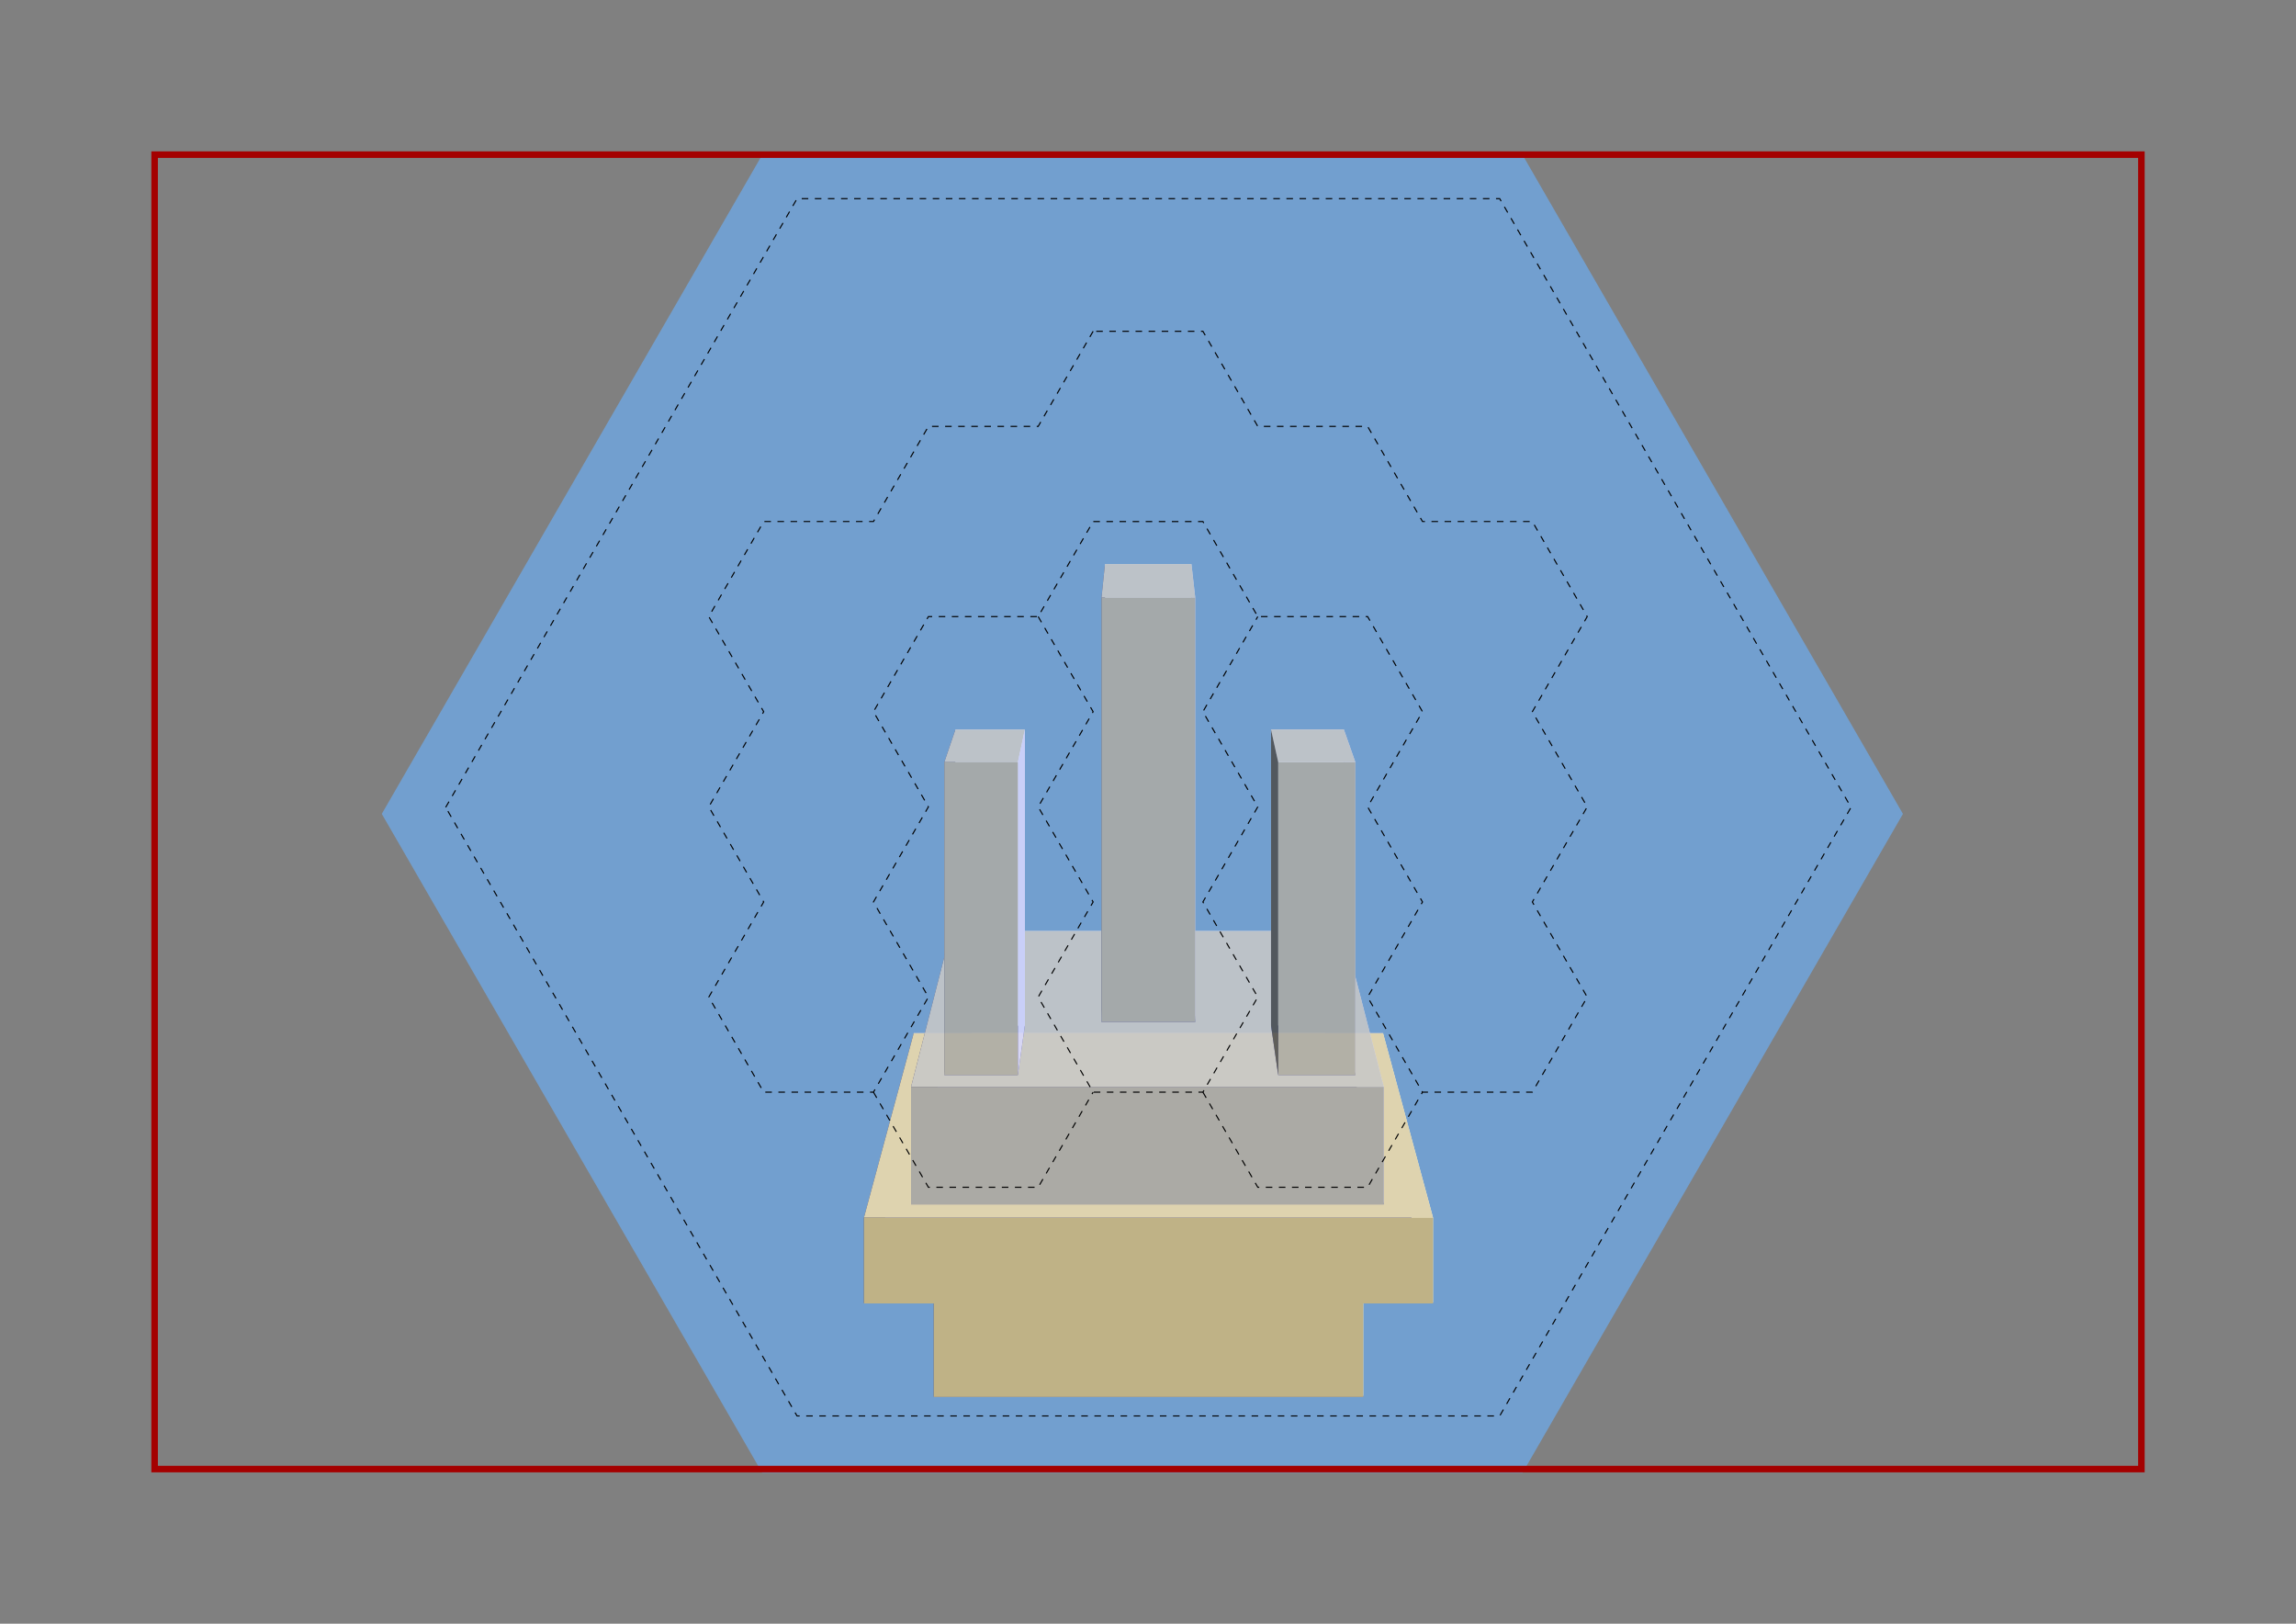 <?xml version="1.0" encoding="UTF-8" standalone="no"?>
<!-- Created with Inkscape (http://www.inkscape.org/) -->

<svg
   xmlns:dc="http://purl.org/dc/elements/1.1/"
   xmlns:cc="http://creativecommons.org/ns#"
   xmlns:rdf="http://www.w3.org/1999/02/22-rdf-syntax-ns#"
   xmlns:svg="http://www.w3.org/2000/svg"
   xmlns="http://www.w3.org/2000/svg"
   xmlns:sodipodi="http://sodipodi.sourceforge.net/DTD/sodipodi-0.dtd"
   xmlns:inkscape="http://www.inkscape.org/namespaces/inkscape"
   width="1052.362"
   height="744.094"
   id="svg24672"
   version="1.1"
   inkscape:version="0.48.3.1 r9886"
   sodipodi:docname="plateau roi blanc.svg">
  <rect width="100%" height="100%" fill="#808080" stroke="none"/>
  <sodipodi:namedview
     id="base"
     pagecolor="#ffffff"
     bordercolor="#666666"
     borderopacity="1.0"
     inkscape:pageopacity="0.0"
     inkscape:pageshadow="2"
     inkscape:zoom="0.87085715"
     inkscape:cx="526.18109"
     inkscape:cy="372.04724"
     inkscape:document-units="px"
     inkscape:current-layer="layer4"
     showgrid="false"
     inkscape:window-width="1600"
     inkscape:window-height="849"
     inkscape:window-x="0"
     inkscape:window-y="25"
     inkscape:window-maximized="1"
     inkscape:snap-page="true"
     borderlayer="true"
     showguides="true"
     inkscape:guide-bbox="true"
     inkscape:snap-global="false">
    <sodipodi:guide
       orientation="0,1"
       position="525.738,665.846"
       id="guide7348" />
    <sodipodi:guide
       orientation="1,0"
       position="525.738,665.846"
       id="guide7350" />
  </sodipodi:namedview>
  <defs
     id="defs24674">
    <inkscape:perspective
       sodipodi:type="inkscape:persp3d"
       inkscape:vp_x="-540.59823 : 6.6202003e-14 : 0"
       inkscape:vp_y="0 : 1000 : 0"
       inkscape:vp_z="523.03474 : 667.74355 : 1"
       inkscape:persp3d-origin="598.4994 : -53.85405 : 1"
       id="perspective8004" />
    <inkscape:perspective
       sodipodi:type="inkscape:persp3d"
       inkscape:vp_x="-540.59823 : 6.6202003e-14 : 0"
       inkscape:vp_y="0 : 1000 : 0"
       inkscape:vp_z="525.4406 : 667.74355 : 1"
       inkscape:persp3d-origin="425.6593 : -56.699681 : 1"
       id="perspective7988" />
    <inkscape:perspective
       sodipodi:type="inkscape:persp3d"
       inkscape:vp_x="-540.59823 : 6.6202003e-14 : 0"
       inkscape:vp_y="0 : 1000 : 0"
       inkscape:vp_z="525.4406 : 667.47567 : 1"
       inkscape:persp3d-origin="507.23218 : -53.318298 : 1"
       id="perspective7972" />
    <inkscape:perspective
       sodipodi:type="inkscape:persp3d"
       inkscape:vp_x="-540.59823 : 6.6202003e-14 : 0"
       inkscape:vp_y="0 : 1000 : 0"
       inkscape:vp_z="571.22793 : 591.33003 : 1"
       inkscape:persp3d-origin="422.52009 : -56.040179 : 1"
       id="perspective7956" />
    <inkscape:perspective
       sodipodi:type="inkscape:persp3d"
       inkscape:vp_x="-540.59823 : 6.6202003e-14 : 0"
       inkscape:vp_y="0 : 1000 : 0"
       inkscape:vp_z="526.15326 : 668.18835 : 1"
       inkscape:persp3d-origin="417.20835 : 191.71282 : 1"
       id="perspective7866" />
    <inkscape:perspective
       sodipodi:type="inkscape:persp3d"
       inkscape:vp_x="-540.59823 : 6.6202003e-14 : 0"
       inkscape:vp_y="0 : 1000 : 0"
       inkscape:vp_z="526.33017 : 667.74356 : 1"
       inkscape:persp3d-origin="640.04648 : 20.373349 : 1"
       id="perspective7792" />
    <inkscape:perspective
       sodipodi:type="inkscape:persp3d"
       inkscape:vp_x="-540.59823 : 6.6202003e-14 : 0"
       inkscape:vp_y="0 : 1000 : 0"
       inkscape:vp_z="525.44059 : 667.74356 : 1"
       inkscape:persp3d-origin="550.64435 : 20.373349 : 1"
       id="perspective7776" />
    <inkscape:perspective
       sodipodi:type="inkscape:persp3d"
       inkscape:vp_x="-540.59823 : 6.6202003e-14 : 0"
       inkscape:vp_y="0 : 1000 : 0"
       inkscape:vp_z="525.44059 : 667.74356 : 1"
       inkscape:persp3d-origin="463.46616 : 20.373349 : 1"
       id="perspective7760" />
    <inkscape:perspective
       sodipodi:type="inkscape:persp3d"
       inkscape:vp_x="-540.59823 : 6.6202003e-14 : 0"
       inkscape:vp_y="0 : 1000 : 0"
       inkscape:vp_z="526.33017 : 667.74356 : 1"
       inkscape:persp3d-origin="377.62233 : 20.373349 : 1"
       id="perspective7744" />
    <inkscape:perspective
       sodipodi:type="inkscape:persp3d"
       inkscape:vp_x="-540.59823 : 6.6202003e-14 : 0"
       inkscape:vp_y="0 : 1000 : 0"
       inkscape:vp_z="525.44061 : 667.74355 : 1"
       inkscape:persp3d-origin="686.30431 : 97.321448 : 1"
       id="perspective7728" />
    <inkscape:perspective
       sodipodi:type="inkscape:persp3d"
       inkscape:vp_x="-540.59823 : 6.6202003e-14 : 0"
       inkscape:vp_y="0 : 1000 : 0"
       inkscape:vp_z="523.03474 : 667.74355 : 1"
       inkscape:persp3d-origin="598.4994 : 98.655808 : 1"
       id="perspective7712" />
    <inkscape:perspective
       sodipodi:type="inkscape:persp3d"
       inkscape:vp_x="-540.59823 : 6.6202003e-14 : 0"
       inkscape:vp_y="0 : 1000 : 0"
       inkscape:vp_z="525.4406 : 668.18834 : 1"
       inkscape:persp3d-origin="507.94484 : 97.766235 : 1"
       id="perspective7682" />
    <inkscape:perspective
       sodipodi:type="inkscape:persp3d"
       inkscape:vp_x="-540.59823 : 6.6202003e-14 : 0"
       inkscape:vp_y="0 : 1000 : 0"
       inkscape:vp_z="525.4406 : 667.74355 : 1"
       inkscape:persp3d-origin="425.6593 : 95.097515 : 1"
       id="perspective7652" />
    <inkscape:perspective
       sodipodi:type="inkscape:persp3d"
       inkscape:vp_x="-540.59823 : 6.6202003e-14 : 0"
       inkscape:vp_y="0 : 1000 : 0"
       inkscape:vp_z="525.4406 : 668.18834 : 1"
       inkscape:persp3d-origin="333.58845 : 96.876662 : 1"
       id="perspective7608" />
    <inkscape:perspective
       sodipodi:type="inkscape:persp3d"
       inkscape:vp_x="-540.59823 : 6.6202003e-14 : 0"
       inkscape:vp_y="0 : 1000 : 0"
       inkscape:vp_z="525.88538 : 667.74355 : 1"
       inkscape:persp3d-origin="641.82563 : 171.60083 : 1"
       id="perspective7550" />
    <inkscape:perspective
       sodipodi:type="inkscape:persp3d"
       inkscape:vp_x="-540.59823 : 6.6202003e-14 : 0"
       inkscape:vp_y="0 : 1000 : 0"
       inkscape:vp_z="525.88538 : 668.18834 : 1"
       inkscape:persp3d-origin="552.4235 : 171.60083 : 1"
       id="perspective7534" />
    <inkscape:perspective
       sodipodi:type="inkscape:persp3d"
       inkscape:vp_x="-540.59823 : 6.6202003e-14 : 0"
       inkscape:vp_y="0 : 1000 : 0"
       inkscape:vp_z="525.44059 : 667.74356 : 1"
       inkscape:persp3d-origin="466.13488 : 171.60083 : 1"
       id="perspective7518" />
    <inkscape:perspective
       sodipodi:type="inkscape:persp3d"
       inkscape:vp_x="-540.59823 : 6.6202003e-14 : 0"
       inkscape:vp_y="0 : 1000 : 0"
       inkscape:vp_z="526.33017 : 667.74356 : 1"
       inkscape:persp3d-origin="377.62233 : 171.60083 : 1"
       id="perspective7502" />
    <inkscape:perspective
       sodipodi:type="inkscape:persp3d"
       inkscape:vp_x="-540.59823 : 6.6202003e-14 : 0"
       inkscape:vp_y="0 : 1000 : 0"
       inkscape:vp_z="535.41788 : 668.18835 : 1"
       inkscape:persp3d-origin="427.18563 : 249.43851 : 1"
       id="perspective7486" />
    <inkscape:perspective
       sodipodi:type="inkscape:persp3d"
       inkscape:vp_x="-540.59823 : 6.6202003e-14 : 0"
       inkscape:vp_y="0 : 1000 : 0"
       inkscape:vp_z="523.03474 : 668.63314 : 1"
       inkscape:persp3d-origin="608.72949 : 249.43851 : 1"
       id="perspective7470" />
    <inkscape:perspective
       sodipodi:type="inkscape:persp3d"
       inkscape:vp_x="-540.59823 : 6.6202003e-14 : 0"
       inkscape:vp_y="0 : 1000 : 0"
       inkscape:vp_z="525.88538 : 665.89177 : 1"
       inkscape:persp3d-origin="611.58014 : 247.14192 : 1"
       id="perspective7454" />
    <inkscape:perspective
       sodipodi:type="inkscape:persp3d"
       inkscape:vp_x="-540.59823 : 6.6202003e-14 : 0"
       inkscape:vp_y="0 : 1000 : 0"
       inkscape:vp_z="443.15505 : 620.07873 : 1"
       inkscape:persp3d-origin="439.44768 : 248.03149 : 1"
       id="perspective7346" />
    <inkscape:perspective
       sodipodi:type="inkscape:persp3d"
       inkscape:vp_x="-540.59823 : 6.6202003e-14 : 0"
       inkscape:vp_y="0 : 1000 : 0"
       inkscape:vp_z="540.56334 : 621.85788 : 1"
       inkscape:persp3d-origin="610.69056 : 248.03149 : 1"
       id="perspective7330" />
    <inkscape:perspective
       sodipodi:type="inkscape:persp3d"
       inkscape:vp_x="-540.59823 : 6.6202003e-14 : 0"
       inkscape:vp_y="0 : 1000 : 0"
       inkscape:vp_z="529.88846 : 620.07873 : 1"
       inkscape:persp3d-origin="526.18109 : 248.03149 : 1"
       id="perspective7272" />
    <inkscape:perspective
       sodipodi:type="inkscape:persp3d"
       inkscape:vp_x="-540.59823 : 6.6202003e-14 : 0"
       inkscape:vp_y="0 : 1000 : 0"
       inkscape:vp_z="443.15505 : 620.07873 : 1"
       inkscape:persp3d-origin="439.44768 : 248.03149 : 1"
       id="perspective7346-4" />
    <inkscape:perspective
       sodipodi:type="inkscape:persp3d"
       inkscape:vp_x="-540.59823 : 6.6202003e-14 : 0"
       inkscape:vp_y="0 : 1000 : 0"
       inkscape:vp_z="526.33017 : 668.18835 : 1"
       inkscape:persp3d-origin="524.84673 : 249.43851 : 1"
       id="perspective7272-9" />
    <inkscape:perspective
       sodipodi:type="inkscape:persp3d"
       inkscape:vp_x="-540.59823 : 6.6202003e-14 : 0"
       inkscape:vp_y="0 : 1000 : 0"
       inkscape:vp_z="540.56334 : 621.85788 : 1"
       inkscape:persp3d-origin="610.69056 : 248.03149 : 1"
       id="perspective7330-5" />
    <inkscape:perspective
       sodipodi:type="inkscape:persp3d"
       inkscape:vp_x="-540.59823 : 6.6202003e-14 : 0"
       inkscape:vp_y="0 : 1000 : 0"
       inkscape:vp_z="525.4406 : 668.18835 : 1"
       inkscape:persp3d-origin="417.20835 : 249.43851 : 1"
       id="perspective7486-5" />
  </defs>
  <g
     inkscape:groupmode="layer"
     id="layer1"
     inkscape:label="fond plateau"
     style="display:inline"
     transform="translate(0,-308.268)"
     sodipodi:insensitive="true">
    <polygon
       points="403.051,429.603 434.055,483.304 403.051,537.004 341.043,537.004 310.039,483.304 341.043,429.603 "
       style="fill:#729fcf;fill-opacity:1;stroke:none;display:inline"
       id="polygon28280"
       transform="matrix(5.622,0,0,5.622,-1568.05,-2035.888)" />
  </g>
  <g
     inkscape:groupmode="layer"
     id="layer9"
     inkscape:label="île 2D"
     style="display:inline"
     sodipodi:insensitive="true" />
  <g
     inkscape:groupmode="layer"
     id="layer8"
     inkscape:label="île 3D"
     style="display:inline"
     sodipodi:insensitive="true">
    <g
       inkscape:corner7="-0.35173795 : 0.079732443 : -0.0020913272 : 1"
       inkscape:corner0="-0.05206478 : 0.012134267 : -0.17710694 : 1"
       inkscape:perspectiveID="#perspective7866"
       id="g8904"
       style="color:#000000;fill:#e9b96e;fill-opacity:1;fill-rule:nonzero;stroke:none;stroke-width:1;marker:none;visibility:visible;display:inline;overflow:visible;enable-background:accumulate"
       sodipodi:type="inkscape:box3d">
      <path
         d="m 445.185,541.221 162.342,0 0,-67.74 -162.342,0 z"
         inkscape:box3dsidetype="11"
         style="fill:#e9e9ff;fill-rule:evenodd;stroke:none"
         id="path8906"
         sodipodi:type="inkscape:box3dside" />
      <path
         d="m 427.965,640.185 196.87,0 -17.307,-98.965 -162.342,0 z"
         inkscape:box3dsidetype="5"
         style="fill:#4d4d9f;fill-rule:evenodd;stroke:none"
         id="path8908"
         sodipodi:type="inkscape:box3dside" />
      <path
         d="m 427.965,640.185 0,-82.147 17.221,-84.557 0,67.74 z"
         inkscape:box3dsidetype="6"
         style="fill:#353564;fill-rule:evenodd;stroke:none"
         id="path8910"
         sodipodi:type="inkscape:box3dside" />
      <path
         d="m 624.834,640.185 0,-82.147 -17.307,-84.557 0,67.74 z"
         inkscape:box3dsidetype="14"
         style="fill:#fff6d7;fill-opacity:1;fill-rule:evenodd;stroke:none"
         id="path8912"
         sodipodi:type="inkscape:box3dside" />
      <path
         d="m 427.965,558.038 196.87,0 -17.307,-84.557 -162.342,0 z"
         inkscape:box3dsidetype="13"
         style="fill:#ded3af;fill-opacity:1;fill-rule:evenodd;stroke:none"
         id="path8914"
         sodipodi:type="inkscape:box3dside" />
      <path
         d="m 427.965,640.185 196.87,0 0,-82.147 -196.87,0 z"
         inkscape:box3dsidetype="3"
         style="fill:#bfb286;fill-opacity:1;fill-rule:evenodd;stroke:none"
         id="path8916"
         sodipodi:type="inkscape:box3dside" />
    </g>
    <g
       sodipodi:type="inkscape:box3d"
       style="color:#000000;fill:#e9b96e;fill-opacity:1;fill-rule:nonzero;stroke:none;stroke-width:1;marker:none;visibility:visible;display:inline;overflow:visible;enable-background:accumulate"
       id="g8012"
       inkscape:perspectiveID="#perspective7866"
       inkscape:corner0="-0.0033585267 : 0.047398348 : -0.17710694 : 1"
       inkscape:corner7="-0.4004442 : 0.079732443 : -0.0020913272 : 1">
      <path
         sodipodi:type="inkscape:box3dside"
         id="path8014"
         style="fill:#e9e9ff;fill-rule:evenodd;stroke:none"
         inkscape:box3dsidetype="11"
         d="m 418.799,505.883 215.114,0 0,-32.402 -215.114,0 z" />
      <path
         sodipodi:type="inkscape:box3dside"
         id="path8016"
         style="fill:#4d4d9f;fill-rule:evenodd;stroke:none"
         inkscape:box3dsidetype="5"
         d="m 395.967,597.331 260.865,0 -22.919,-91.449 -215.114,0 z" />
      <path
         sodipodi:type="inkscape:box3dside"
         id="path8018"
         style="fill:#353564;fill-rule:evenodd;stroke:none"
         inkscape:box3dsidetype="6"
         d="m 395.967,597.331 0,-39.293 22.832,-84.557 0,32.402 z" />
      <path
         sodipodi:type="inkscape:box3dside"
         id="path8020"
         style="fill:#fff6d7;fill-opacity:1;fill-rule:evenodd;stroke:none"
         inkscape:box3dsidetype="14"
         d="m 656.832,597.331 0,-39.293 -22.919,-84.557 0,32.402 z" />
      <path
         sodipodi:type="inkscape:box3dside"
         id="path8022"
         style="fill:#ded3af;fill-opacity:1;fill-rule:evenodd;stroke:none"
         inkscape:box3dsidetype="13"
         d="m 395.967,558.038 260.865,0 -22.919,-84.557 -215.114,0 z" />
      <path
         sodipodi:type="inkscape:box3dside"
         id="path8024"
         style="fill:#bfb286;fill-opacity:1;fill-rule:evenodd;stroke:none"
         inkscape:box3dsidetype="3"
         d="m 395.967,597.331 260.865,0 0,-39.293 -260.865,0 z" />
    </g>
  </g>
  <g
     inkscape:groupmode="layer"
     id="layer7"
     inkscape:label="bâtiments 3D"
     style="opacity:0.862;display:inline"
     sodipodi:insensitive="true">
    <g
       inkscape:corner7="-0.23495621 : 0.29934888 : 0.20398645 : 1"
       inkscape:corner0="0.16582639 : 0.24550375 : 0 : 1"
       inkscape:perspectiveID="#perspective7972"
       id="g7958"
       style="color:#000000;fill:#e9b96e;fill-opacity:1;fill-rule:nonzero;stroke:none;stroke-width:3;marker:none;visibility:visible;display:inline;overflow:visible;enable-background:accumulate"
       sodipodi:type="inkscape:box3d">
      <path
         d="m 435.86,471.383 179.954,0 0,-44.722 -179.954,0 z"
         inkscape:box3dsidetype="11"
         style="fill:#e9e9ff;fill-rule:evenodd;stroke:none"
         id="path7960"
         sodipodi:type="inkscape:box3dside" />
      <path
         d="m 417.587,551.909 216.662,0 -18.435,-80.526 -179.954,0 z"
         inkscape:box3dsidetype="5"
         style="fill:#4d4d9f;fill-rule:evenodd;stroke:none"
         id="path7962"
         sodipodi:type="inkscape:box3dside" />
      <path
         d="m 417.587,551.909 0,-53.845 18.273,-71.404 0,44.722 z"
         inkscape:box3dsidetype="6"
         style="fill:#353564;fill-rule:evenodd;stroke:none"
         id="path7964"
         sodipodi:type="inkscape:box3dside" />
      <path
         d="m 634.249,551.909 0,-53.845 -18.435,-71.404 0,44.722 z"
         inkscape:box3dsidetype="14"
         style="fill:#d7d7ff;fill-rule:evenodd;stroke:none"
         id="path7966"
         sodipodi:type="inkscape:box3dside" />
      <path
         d="m 417.587,498.064 216.662,0 -18.435,-71.404 -179.954,0 z"
         inkscape:box3dsidetype="13"
         style="fill:#c7c7c7;fill-opacity:1;fill-rule:evenodd;stroke:none"
         id="path7968"
         sodipodi:type="inkscape:box3dside" />
      <path
         d="m 417.587,551.909 216.662,0 0,-53.845 -216.662,0 z"
         inkscape:box3dsidetype="3"
         style="fill:#a3a3a3;fill-opacity:1;fill-rule:evenodd;stroke:none"
         id="path7970"
         sodipodi:type="inkscape:box3dside" />
    </g>
    <g
       sodipodi:type="inkscape:box3d"
       style="color:#000000;fill:#e9b96e;fill-opacity:1;fill-rule:nonzero;stroke:none;stroke-width:3;marker:none;visibility:visible;display:inline;overflow:visible;enable-background:accumulate"
       id="g7684"
       inkscape:perspectiveID="#perspective7682"
       inkscape:corner0="0.0057068915 : 0.17796152 : 0 : 1"
       inkscape:corner7="-0.073779767 : 0.3724425 : 0.084170738 : 1">
      <path
         sodipodi:type="inkscape:box3dside"
         id="path7690"
         style="fill:#e9e9ff;fill-rule:evenodd;stroke:none"
         inkscape:box3dsidetype="11"
         d="m 506.458,437.898 39.634,0 0,-179.382 -39.634,0 z" />
      <path
         sodipodi:type="inkscape:box3dside"
         id="path7686"
         style="fill:#4d4d9f;fill-rule:evenodd;stroke:none"
         inkscape:box3dsidetype="5"
         d="m 504.86,468.367 42.97,0 -1.738,-30.469 -39.634,0 z" />
      <path
         sodipodi:type="inkscape:box3dside"
         id="path7688"
         style="fill:#353564;fill-rule:evenodd;stroke:none"
         inkscape:box3dsidetype="6"
         d="m 504.86,468.367 0,-194.481 1.598,-15.37 0,179.382 z" />
      <path
         sodipodi:type="inkscape:box3dside"
         id="path7694"
         style="fill:#d7d7ff;fill-rule:evenodd;stroke:none"
         inkscape:box3dsidetype="14"
         d="m 547.83,468.367 0,-194.481 -1.738,-15.37 0,179.382 z" />
      <path
         sodipodi:type="inkscape:box3dside"
         id="path7692"
         style="fill:#c7c7c7;fill-opacity:1;fill-rule:evenodd;stroke:none"
         inkscape:box3dsidetype="13"
         d="m 504.86,273.886 42.97,0 -1.738,-15.37 -39.634,0 z" />
      <path
         sodipodi:type="inkscape:box3dside"
         id="path7696"
         style="fill:#abaaa5;fill-opacity:1;fill-rule:evenodd;stroke:none"
         inkscape:box3dsidetype="3"
         d="m 504.86,468.367 42.97,0 0,-194.481 -42.97,0 z" />
    </g>
    <g
       sodipodi:type="inkscape:box3d"
       style="color:#000000;fill:#e9b96e;fill-opacity:1;fill-rule:nonzero;stroke:none;stroke-width:3;marker:none;visibility:visible;display:inline;overflow:visible;enable-background:accumulate"
       id="g7746"
       inkscape:perspectiveID="#perspective7760"
       inkscape:corner0="0.05668026 : 0.23103552 : 0 : 1"
       inkscape:corner7="-0.0056622453 : 0.37445285 : 0.057697452 : 1">
      <path
         sodipodi:type="inkscape:box3dside"
         id="path7748"
         style="fill:#4d4d9f;fill-rule:evenodd;stroke:none"
         inkscape:box3dsidetype="5"
         d="m 432.825,492.686 33.702,0 3.214,-22.711 -31.864,0 z" />
      <path
         sodipodi:type="inkscape:box3dside"
         id="path7750"
         style="fill:#353564;fill-rule:evenodd;stroke:none"
         inkscape:box3dsidetype="6"
         d="m 432.825,492.686 0,-143.417 5.052,-14.888 0,135.594 z" />
      <path
         sodipodi:type="inkscape:box3dside"
         id="path7752"
         style="fill:#e9e9ff;fill-rule:evenodd;stroke:none"
         inkscape:box3dsidetype="11"
         d="m 437.877,469.975 31.864,0 0,-135.594 -31.864,0 z" />
      <path
         sodipodi:type="inkscape:box3dside"
         id="path7754"
         style="fill:#c7c7c7;fill-opacity:1;fill-rule:evenodd;stroke:none"
         inkscape:box3dsidetype="13"
         d="m 432.825,349.268 33.702,0 3.214,-14.888 -31.864,0 z" />
      <path
         sodipodi:type="inkscape:box3dside"
         id="path7756"
         style="fill:#d7d7ff;fill-rule:evenodd;stroke:none"
         inkscape:box3dsidetype="14"
         d="m 466.527,492.686 0,-143.417 3.214,-14.888 0,135.594 z" />
      <path
         sodipodi:type="inkscape:box3dside"
         id="path7758"
         style="fill:#abaaa5;fill-opacity:1;fill-rule:evenodd;stroke:none"
         inkscape:box3dsidetype="3"
         d="m 432.825,492.686 33.702,0 0,-143.417 -33.702,0 z" />
    </g>
    <g
       inkscape:corner7="-0.1305365 : 0.37445285 : 0.057956335 : 1"
       inkscape:corner0="-0.065166016 : 0.23103552 : 0 : 1"
       inkscape:perspectiveID="#perspective7776"
       id="g7762"
       style="color:#000000;fill:#e9b96e;fill-opacity:1;fill-rule:nonzero;stroke:none;stroke-width:3;marker:none;visibility:visible;display:inline;overflow:visible;enable-background:accumulate"
       sodipodi:type="inkscape:box3d">
      <path
         d="m 621.212,492.686 0,-143.417 -5.247,-14.951 0,135.561 z"
         inkscape:box3dsidetype="14"
         style="fill:#d7d7ff;fill-rule:evenodd;stroke:none"
         id="path7772"
         sodipodi:type="inkscape:box3dside" />
      <path
         d="m 585.873,492.686 35.339,0 -5.247,-22.807 -33.403,0 z"
         inkscape:box3dsidetype="5"
         style="fill:#4d4d9f;fill-rule:evenodd;stroke:none"
         id="path7764"
         sodipodi:type="inkscape:box3dside" />
      <path
         d="m 582.562,469.878 33.403,0 0,-135.561 -33.403,0 z"
         inkscape:box3dsidetype="11"
         style="fill:#e9e9ff;fill-rule:evenodd;stroke:none"
         id="path7768"
         sodipodi:type="inkscape:box3dside" />
      <path
         d="m 585.873,492.686 35.339,0 0,-143.417 -35.339,0 z"
         inkscape:box3dsidetype="3"
         style="fill:#abaaa5;fill-opacity:1;fill-rule:evenodd;stroke:none"
         id="path7774"
         sodipodi:type="inkscape:box3dside" />
      <path
         d="m 585.873,349.268 35.339,0 -5.247,-14.951 -33.403,0 z"
         inkscape:box3dsidetype="13"
         style="fill:#c7c7c7;fill-opacity:1;fill-rule:evenodd;stroke:none"
         id="path7770"
         sodipodi:type="inkscape:box3dside" />
      <path
         d="m 585.873,492.686 0,-143.417 -3.311,-14.951 0,135.561 z"
         inkscape:box3dsidetype="6"
         style="fill:#4d4d4d;fill-opacity:1;fill-rule:evenodd;stroke:none"
         id="path7766"
         sodipodi:type="inkscape:box3dside" />
    </g>
  </g>
  <g
     inkscape:groupmode="layer"
     id="layer10"
     inkscape:label="hex de référence"
     style="display:none"
     sodipodi:insensitive="true">
    <polygon
       id="hexfill_3_4"
       style="fill:none;stroke:#ef2929;stroke-opacity:1;display:inline"
       points="155.02,429.603 124.016,375.903 155.02,322.202 217.028,322.202 248.031,375.903 217.028,429.603 "
       transform="matrix(0.812,0,0,0.812,224.201,-22.534)" />
    <polygon
       id="hexfill_3_5"
       style="fill:none;stroke:#ef2929;stroke-opacity:1;display:inline"
       points="155.02,537.004 124.016,483.304 155.02,429.603 217.028,429.603 248.031,483.304 217.028,537.004 "
       transform="matrix(0.812,0,0,0.812,224.201,-22.534)" />
    <polygon
       id="hexfill_3_6"
       style="fill:none;stroke:#ef2929;stroke-opacity:1;display:inline"
       points="155.02,644.405 124.016,590.704 155.02,537.004 217.028,537.004 248.031,590.704 217.028,644.405 "
       transform="matrix(0.812,0,0,0.812,224.201,-22.534)" />
    <polygon
       id="hexfill_4_3"
       style="fill:none;stroke:#ef2929;stroke-opacity:1;display:inline"
       points="248.031,375.903 217.028,322.202 248.031,268.502 310.039,268.502 341.043,322.202 310.039,375.903 "
       transform="matrix(0.812,0,0,0.812,224.201,-22.534)" />
    <polygon
       id="hexfill_4_4"
       style="fill:none;stroke:#ef2929;stroke-opacity:1;display:inline"
       points="248.031,483.304 217.028,429.603 248.031,375.903 310.039,375.903 341.043,429.603 310.039,483.304 "
       transform="matrix(0.812,0,0,0.812,224.201,-22.534)" />
    <polygon
       id="hexfill_4_5"
       style="fill:none;stroke:#ef2929;stroke-opacity:1;display:inline"
       points="248.031,590.704 217.028,537.004 248.031,483.304 310.039,483.304 341.043,537.004 310.039,590.704 "
       transform="matrix(0.812,0,0,0.812,224.201,-22.534)" />
    <polygon
       id="hexfill_4_6"
       style="fill:none;stroke:#ef2929;stroke-opacity:1;display:inline"
       points="248.031,698.105 217.028,644.405 248.031,590.704 310.039,590.704 341.043,644.405 310.039,698.105 "
       transform="matrix(0.812,0,0,0.812,224.201,-22.534)" />
    <polygon
       id="hexfill_5_3"
       style="fill:none;stroke:#ef2929;stroke-opacity:1;display:inline"
       points="341.043,322.202 310.039,268.502 341.043,214.802 403.051,214.802 434.055,268.502 403.051,322.202 "
       transform="matrix(0.812,0,0,0.812,224.201,-22.534)" />
    <polygon
       id="hexfill_5_4"
       style="fill:none;stroke:#ef2929;stroke-opacity:1;display:inline"
       points="341.043,429.603 310.039,375.903 341.043,322.202 403.051,322.202 434.055,375.903 403.051,429.603 "
       transform="matrix(0.812,0,0,0.812,224.201,-22.534)" />
    <polygon
       id="hexfill_5_5"
       style="fill:none;stroke:#ef2929;stroke-opacity:1;display:inline"
       points="403.051,429.603 434.055,483.304 403.051,537.004 341.043,537.004 310.039,483.304 341.043,429.603 "
       transform="matrix(0.812,0,0,0.812,224.201,-22.534)" />
    <polygon
       id="hexfill_5_6"
       style="fill:none;stroke:#ef2929;stroke-opacity:1;display:inline"
       points="341.043,644.405 310.039,590.704 341.043,537.004 403.051,537.004 434.055,590.704 403.051,644.405 "
       transform="matrix(0.812,0,0,0.812,224.201,-22.534)" />
    <polygon
       id="hexfill_5_7"
       style="fill:none;stroke:#ef2929;stroke-opacity:1;display:inline"
       points="341.043,751.806 310.039,698.105 341.043,644.405 403.051,644.405 434.055,698.105 403.051,751.806 "
       transform="matrix(0.812,0,0,0.812,224.201,-22.534)" />
    <polygon
       id="hexfill_6_3"
       style="fill:none;stroke:#ef2929;stroke-opacity:1;display:inline"
       points="434.055,375.903 403.051,322.202 434.055,268.502 496.063,268.502 527.067,322.202 496.063,375.903 "
       transform="matrix(0.812,0,0,0.812,224.201,-22.534)" />
    <polygon
       id="hexfill_6_4"
       style="fill:none;stroke:#ef2929;stroke-opacity:1;display:inline"
       points="434.055,483.304 403.051,429.603 434.055,375.903 496.063,375.903 527.067,429.603 496.063,483.304 "
       transform="matrix(0.812,0,0,0.812,224.201,-22.534)" />
    <polygon
       id="hexfill_6_5"
       style="fill:none;stroke:#ef2929;stroke-opacity:1;display:inline"
       points="434.055,590.704 403.051,537.004 434.055,483.304 496.063,483.304 527.067,537.004 496.063,590.704 "
       transform="matrix(0.812,0,0,0.812,224.201,-22.534)" />
    <polygon
       id="hexfill_6_6"
       style="fill:none;stroke:#ef2929;stroke-opacity:1;display:inline"
       points="434.055,698.105 403.051,644.405 434.055,590.704 496.063,590.704 527.067,644.405 496.063,698.105 "
       transform="matrix(0.812,0,0,0.812,224.201,-22.534)" />
    <polygon
       id="hexfill_7_4"
       style="fill:none;stroke:#ef2929;stroke-opacity:1;display:inline"
       points="527.067,429.603 496.063,375.903 527.067,322.202 589.075,322.202 620.079,375.903 589.075,429.603 "
       transform="matrix(0.812,0,0,0.812,224.201,-22.534)" />
    <polygon
       id="hexfill_7_5"
       style="fill:none;stroke:#ef2929;stroke-opacity:1;display:inline"
       points="527.067,537.004 496.063,483.304 527.067,429.603 589.075,429.603 620.079,483.304 589.075,537.004 "
       transform="matrix(0.812,0,0,0.812,224.201,-22.534)" />
    <polygon
       id="hexfill_7_6"
       style="fill:none;stroke:#ef2929;stroke-opacity:1;display:inline"
       points="527.067,644.405 496.063,590.704 527.067,537.004 589.075,537.004 620.079,590.704 589.075,644.405 "
       transform="matrix(0.812,0,0,0.812,224.201,-22.534)" />
  </g>
  <g
     inkscape:groupmode="layer"
     id="layer4"
     inkscape:label="découpe"
     style="display:inline"
     transform="translate(0,-308.268)">
    <polygon
       transform="matrix(5.194,0,0,5.194,-1406.065,-1832.044)"
       id="polygon7235"
       style="fill:none;stroke:#000000;stroke-width:0.096;stroke-miterlimit:4;stroke-opacity:1;stroke-dasharray:0.578,0.578;display:inline;stroke-dashoffset:0"
       points="310.039,483.304 341.043,429.603 403.051,429.603 434.055,483.304 403.051,537.004 341.043,537.004 " />
    <path
       inkscape:connector-curvature="0"
       id="path8869"
       d="m 501.031,151.812 -25.188,43.594 -50.312,0 L 400.344,239 350.031,239 324.875,282.562 350.031,326.156 324.875,369.75 350.031,413.344 324.875,456.938 350.031,500.5 l 50.312,0 25.188,-43.562 -25.188,-43.594 25.188,-43.594 -25.188,-43.594 25.188,-43.594 50.312,0 25.188,-43.562 50.312,0 25.156,43.562 50.344,0 L 652,326.156 626.844,369.75 652,413.344 626.844,456.938 652,500.5 l 50.344,0 L 727.5,456.938 702.344,413.344 727.5,369.75 702.344,326.156 727.5,282.562 702.344,239 652,239 l -25.156,-43.594 -50.344,0 -25.156,-43.594 -50.312,0 z"
       style="color:#000000;fill:none;stroke:#000000;stroke-width:0.5;stroke-linecap:butt;stroke-linejoin:miter;stroke-miterlimit:4;stroke-opacity:1;stroke-dasharray:3,3;stroke-dashoffset:0;marker:none;visibility:visible;display:inline;overflow:visible;enable-background:accumulate"
       transform="translate(0,308.268)" />
    <path
       style="fill:none;stroke:#000000;stroke-width:0.5;stroke-miterlimit:4;stroke-opacity:1;stroke-dasharray:3,3;stroke-dashoffset:0;display:inline"
       d="m 551.344,500.5 25.156,43.594 50.344,0 L 652,500.5"
       transform="translate(0,308.268)"
       id="hexfill_6_4-4"
       inkscape:connector-curvature="0"
       sodipodi:nodetypes="cccc" />
    <path
       style="fill:none;stroke:#000000;stroke-width:0.5;stroke-miterlimit:4;stroke-opacity:1;stroke-dasharray:3,3;stroke-dashoffset:0;display:inline"
       d="m 400.344,500.5 25.188,43.594 50.312,0 25.188,-43.594"
       transform="translate(0,308.268)"
       id="hexfill_4_4-0"
       inkscape:connector-curvature="0"
       sodipodi:nodetypes="cccc" />
    <path
       style="fill:none;stroke:#000000;stroke-width:0.5;stroke-miterlimit:4;stroke-opacity:1;stroke-dasharray:3,3;stroke-dashoffset:0;display:inline"
       d="m 475.844,282.562 25.188,43.594 -25.188,43.594 25.188,43.594 -25.188,43.594 25.188,43.562 50.312,0 L 576.5,456.938 551.344,413.344 576.5,369.75 551.344,326.156 576.5,282.562"
       transform="translate(0,308.268)"
       id="hexfill_5_4-2"
       inkscape:connector-curvature="0"
       sodipodi:nodetypes="cccccccccccc" />
  </g>
  <g
     inkscape:groupmode="layer"
     id="layer6"
     inkscape:label="cache de découpe"
     style="display:none"
     sodipodi:insensitive="true">
    <path
       style="color:#000000;fill:#ffffff;fill-opacity:1;fill-rule:evenodd;stroke:none;stroke-width:1;marker:none;visibility:visible;display:inline;overflow:visible;enable-background:accumulate"
       d="m 0,0 0,744.094 1052.375,0 L 1052.375,0 0,0 z m 365.156,90.844 322.031,0 L 848.219,369.75 687.188,648.656 l -322.031,0 L 204.125,369.75 365.156,90.844 z"
       id="rect8118"
       inkscape:connector-curvature="0" />
    <path
       style="fill:#ffffff;fill-opacity:1;stroke:none;display:inline"
       d="m 501.031,151.812 -25.188,43.594 -50.312,0 L 400.344,239 350.031,239 324.875,282.562 350.031,326.156 324.875,369.75 350.031,413.344 324.875,456.938 350.031,500.5 l 50.312,0 25.188,-43.562 -25.188,-43.594 25.188,-43.594 -25.188,-43.594 25.188,-43.594 50.312,0 25.188,-43.562 50.312,0 25.156,43.562 50.344,0 L 652,326.156 626.844,369.75 652,413.344 626.844,456.938 652,500.5 l 50.344,0 L 727.5,456.938 702.344,413.344 727.5,369.75 702.344,326.156 727.5,282.562 702.344,239 652,239 l -25.156,-43.594 -50.344,0 -25.156,-43.594 -50.312,0 z"
       id="hexfill_3_4-8"
       inkscape:connector-curvature="0" />
  </g>
  <g
     inkscape:groupmode="layer"
     id="layer5"
     inkscape:label="marges d'impression"
     style="display:inline"
     sodipodi:insensitive="true">
    <rect
       style="color:#000000;fill:none;stroke:#a40000;stroke-width:3;stroke-miterlimit:4;stroke-opacity:1;stroke-dasharray:none;marker:none;visibility:visible;display:inline;overflow:visible;enable-background:accumulate"
       id="rect7240"
       width="910.63"
       height="602.362"
       x="70.866"
       y="70.866" />
  </g>
</svg>

